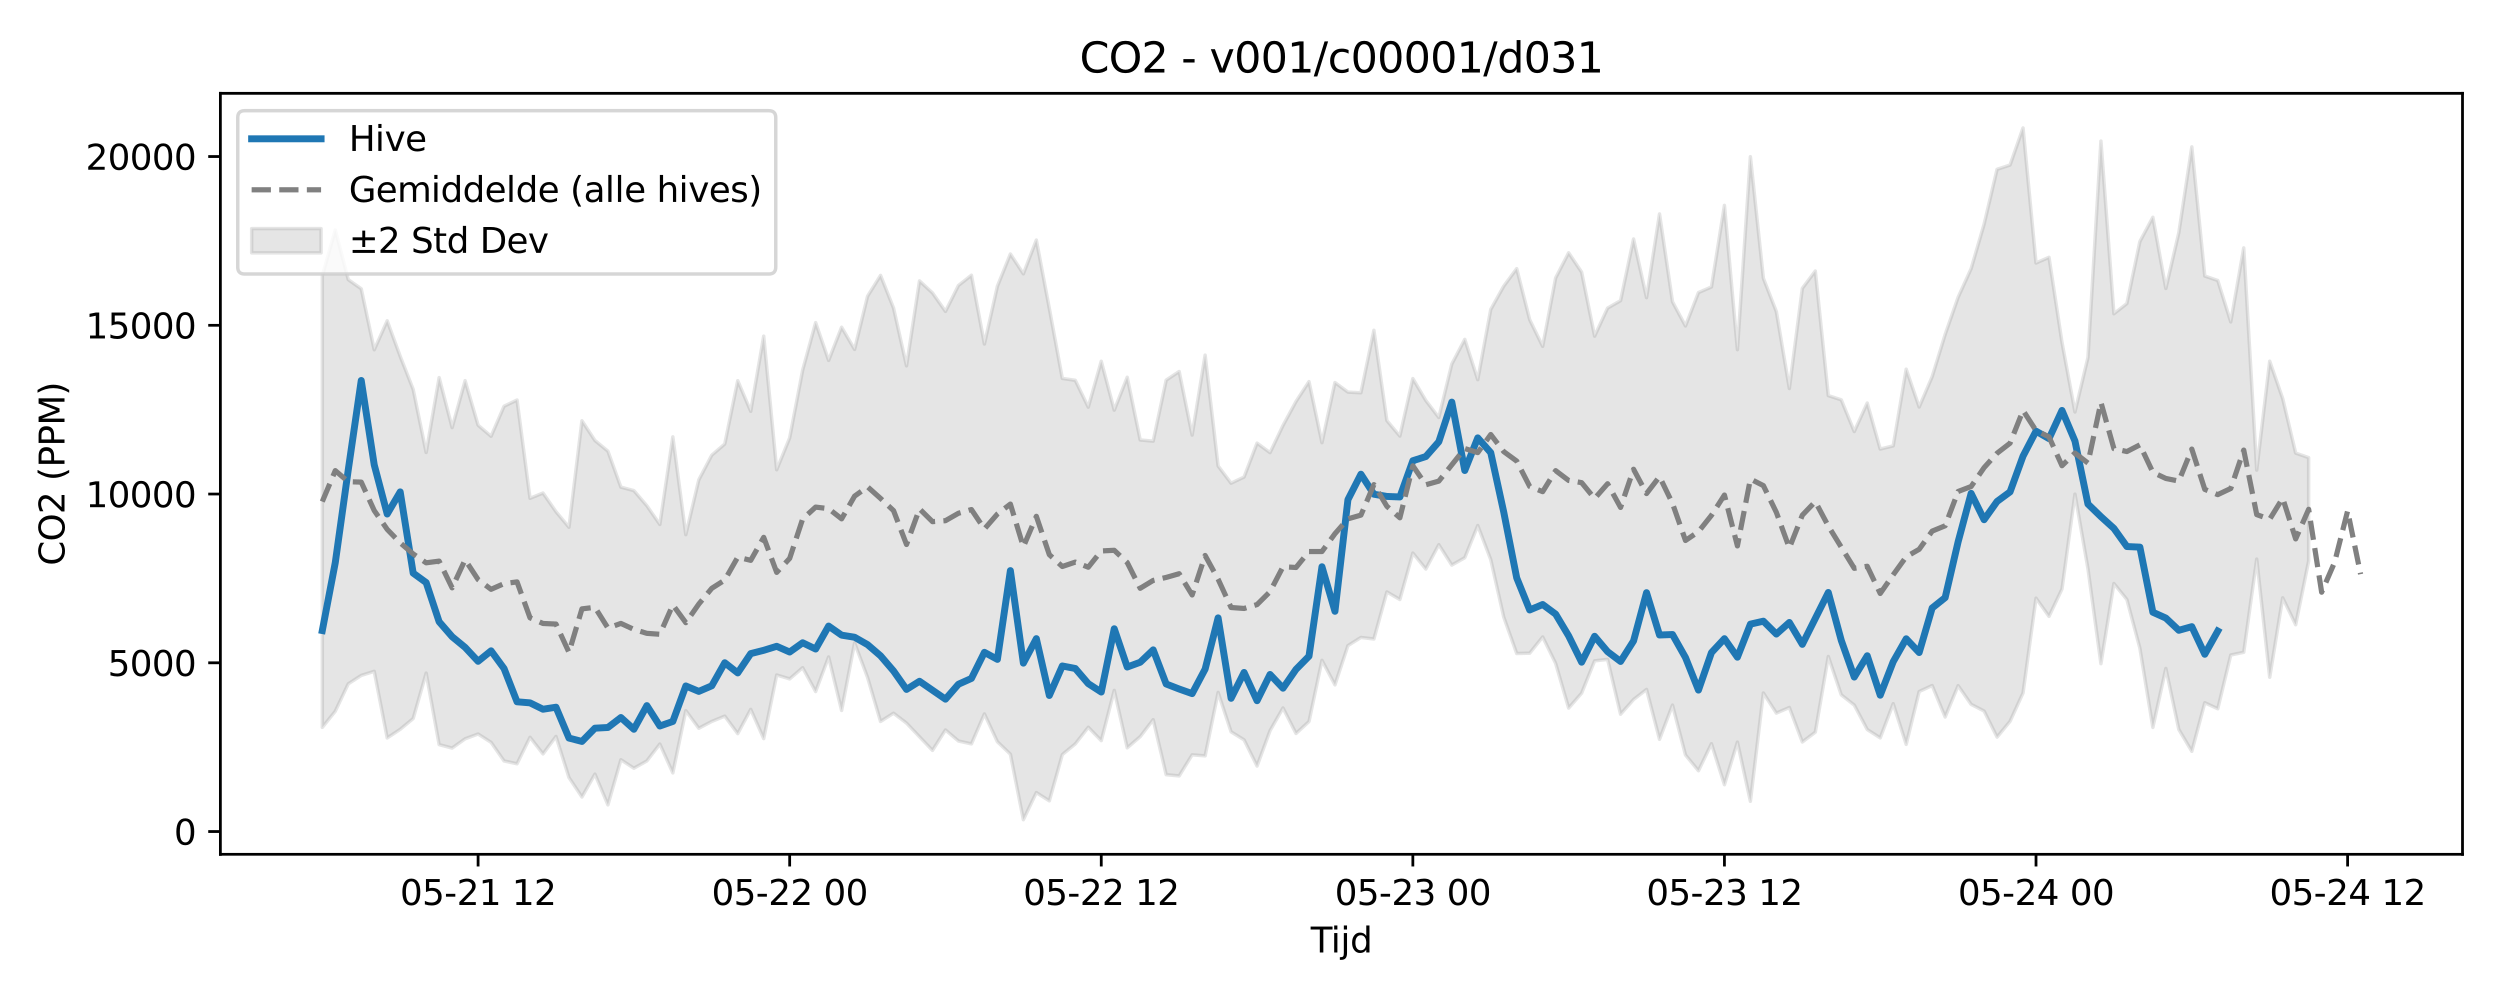 <?xml version="1.0" encoding="utf-8" standalone="no"?>
<!DOCTYPE svg PUBLIC "-//W3C//DTD SVG 1.1//EN"
  "http://www.w3.org/Graphics/SVG/1.1/DTD/svg11.dtd">
<svg xmlns:xlink="http://www.w3.org/1999/xlink" width="720pt" height="288pt" viewBox="0 0 720 288" xmlns="http://www.w3.org/2000/svg" version="1.1">
 <defs>
  <style type="text/css">*{stroke-linejoin: round; stroke-linecap: butt}</style>
 </defs>
 <g id="figure_1">
  <g id="patch_1">
   <path d="M 0 288 
L 720 288 
L 720 0 
L 0 0 
z
" style="fill: #ffffff"/>
  </g>
  <g id="axes_1">
   <g id="patch_2">
    <path d="M 63.47 246.04 
L 709.2 246.04 
L 709.2 26.88 
L 63.47 26.88 
z
" style="fill: #ffffff"/>
   </g>
   <g id="FillBetweenPolyCollection_1">
    <defs>
     <path id="m2efb702630" d="M 92.821 -208.564 
L 92.821 -78.516 
L 96.56 -83.162 
L 100.299 -91.057 
L 104.038 -93.478 
L 107.777 -94.658 
L 111.516 -75.468 
L 115.256 -77.952 
L 118.995 -81.058 
L 122.734 -94.149 
L 126.473 -73.542 
L 130.212 -72.555 
L 133.951 -75.218 
L 137.69 -76.604 
L 141.429 -74.199 
L 145.168 -68.845 
L 148.907 -68.032 
L 152.646 -75.665 
L 156.385 -70.867 
L 160.124 -75.906 
L 163.863 -64.073 
L 167.602 -58.462 
L 171.341 -65.054 
L 175.08 -56.195 
L 178.819 -69.205 
L 182.558 -66.748 
L 186.297 -68.847 
L 190.036 -73.712 
L 193.775 -65.401 
L 197.514 -83.332 
L 201.253 -78.259 
L 204.992 -80.224 
L 208.731 -81.755 
L 212.47 -76.712 
L 216.209 -83.704 
L 219.948 -75.28 
L 223.687 -93.603 
L 227.426 -92.474 
L 231.165 -95.704 
L 234.904 -88.832 
L 238.643 -98.805 
L 242.382 -83.381 
L 246.121 -102.851 
L 249.861 -92.892 
L 253.6 -80.215 
L 257.339 -82.6 
L 261.078 -79.746 
L 264.817 -75.806 
L 268.556 -71.879 
L 272.295 -77.77 
L 276.034 -74.588 
L 279.773 -73.757 
L 283.512 -82.393 
L 287.251 -74.367 
L 290.99 -70.794 
L 294.729 -51.922 
L 298.468 -59.736 
L 302.207 -57.352 
L 305.946 -70.682 
L 309.685 -73.752 
L 313.424 -78.546 
L 317.163 -74.696 
L 320.902 -89.16 
L 324.641 -72.623 
L 328.38 -75.848 
L 332.119 -80.729 
L 335.858 -64.885 
L 339.597 -64.534 
L 343.336 -70.606 
L 347.075 -70.311 
L 350.814 -88.585 
L 354.553 -77.234 
L 358.292 -74.918 
L 362.031 -67.379 
L 365.77 -77.561 
L 369.509 -84.107 
L 373.248 -76.758 
L 376.987 -80.193 
L 380.726 -97.823 
L 384.465 -90.753 
L 388.205 -102.062 
L 391.944 -104.413 
L 395.683 -103.967 
L 399.422 -117.516 
L 403.161 -115.334 
L 406.9 -128.72 
L 410.639 -124.115 
L 414.378 -131.13 
L 418.117 -125.253 
L 421.856 -127.374 
L 425.595 -136.649 
L 429.334 -126.833 
L 433.073 -110.297 
L 436.812 -99.789 
L 440.551 -99.887 
L 444.29 -104.56 
L 448.029 -96.937 
L 451.768 -84.067 
L 455.507 -88.368 
L 459.246 -97.671 
L 462.985 -98.095 
L 466.724 -82.301 
L 470.463 -86.532 
L 474.202 -89.443 
L 477.941 -75.077 
L 481.68 -84.943 
L 485.419 -70.569 
L 489.158 -66.021 
L 492.897 -73.811 
L 496.636 -61.994 
L 500.375 -74.276 
L 504.114 -57.217 
L 507.853 -88.426 
L 511.592 -82.622 
L 515.331 -84.246 
L 519.07 -74.307 
L 522.809 -77.131 
L 526.549 -98.934 
L 530.288 -87.881 
L 534.027 -84.935 
L 537.766 -77.892 
L 541.505 -75.486 
L 545.244 -85.343 
L 548.983 -73.614 
L 552.722 -88.835 
L 556.461 -90.568 
L 560.2 -81.504 
L 563.939 -90.526 
L 567.678 -85.151 
L 571.417 -83.223 
L 575.156 -75.711 
L 578.895 -80.262 
L 582.634 -88.435 
L 586.373 -115.727 
L 590.112 -110.481 
L 593.851 -118.349 
L 597.59 -145.697 
L 601.329 -124.224 
L 605.068 -96.854 
L 608.807 -119.948 
L 612.546 -115.328 
L 616.285 -101.324 
L 620.024 -78.5 
L 623.763 -95.487 
L 627.502 -77.907 
L 631.241 -71.615 
L 634.98 -85.613 
L 638.719 -83.876 
L 642.458 -99.358 
L 646.197 -100.139 
L 649.936 -126.984 
L 653.675 -92.943 
L 657.414 -115.83 
L 661.154 -108.076 
L 664.893 -126.442 
L 664.893 -156.201 
L 664.893 -156.201 
L 661.154 -157.514 
L 657.414 -173.218 
L 653.675 -183.976 
L 649.936 -152.601 
L 646.197 -216.605 
L 642.458 -195.285 
L 638.719 -207.219 
L 634.98 -208.5 
L 631.241 -245.71 
L 627.502 -220.992 
L 623.763 -204.922 
L 620.024 -225.43 
L 616.285 -218.44 
L 612.546 -200.582 
L 608.807 -197.637 
L 605.068 -247.381 
L 601.329 -185.048 
L 597.59 -169.343 
L 593.851 -189.403 
L 590.112 -213.897 
L 586.373 -212.252 
L 582.634 -251.158 
L 578.895 -240.471 
L 575.156 -239.238 
L 571.417 -223.418 
L 567.678 -210.61 
L 563.939 -202.378 
L 560.2 -191.649 
L 556.461 -179.508 
L 552.722 -170.775 
L 548.983 -181.683 
L 545.244 -159.59 
L 541.505 -158.675 
L 537.766 -171.934 
L 534.027 -163.715 
L 530.288 -172.85 
L 526.549 -174.068 
L 522.809 -209.95 
L 519.07 -204.952 
L 515.331 -176.105 
L 511.592 -198.254 
L 507.853 -207.861 
L 504.114 -242.881 
L 500.375 -187.279 
L 496.636 -228.859 
L 492.897 -205.356 
L 489.158 -203.739 
L 485.419 -194.116 
L 481.68 -201.096 
L 477.941 -226.389 
L 474.202 -202.268 
L 470.463 -219.178 
L 466.724 -201.416 
L 462.985 -199.268 
L 459.246 -191.182 
L 455.507 -209.63 
L 451.768 -215.194 
L 448.029 -207.966 
L 444.29 -188.249 
L 440.551 -195.934 
L 436.812 -210.632 
L 433.073 -205.586 
L 429.334 -198.877 
L 425.595 -178.644 
L 421.856 -190.266 
L 418.117 -183.154 
L 414.378 -167.751 
L 410.639 -172.658 
L 406.9 -178.978 
L 403.161 -162.413 
L 399.422 -166.862 
L 395.683 -192.885 
L 391.944 -174.883 
L 388.205 -175.073 
L 384.465 -177.836 
L 380.726 -160.501 
L 376.987 -178.107 
L 373.248 -172.365 
L 369.509 -165.47 
L 365.77 -157.635 
L 362.031 -160.382 
L 358.292 -150.612 
L 354.553 -148.842 
L 350.814 -153.807 
L 347.075 -185.73 
L 343.336 -162.692 
L 339.597 -181.012 
L 335.858 -178.515 
L 332.119 -160.952 
L 328.38 -161.293 
L 324.641 -179.355 
L 320.902 -169.874 
L 317.163 -183.955 
L 313.424 -170.736 
L 309.685 -178.473 
L 305.946 -179.017 
L 302.207 -199.168 
L 298.468 -218.86 
L 294.729 -209.129 
L 290.99 -214.854 
L 287.251 -205.565 
L 283.512 -188.914 
L 279.773 -208.742 
L 276.034 -205.779 
L 272.295 -198.317 
L 268.556 -203.648 
L 264.817 -207.104 
L 261.078 -182.628 
L 257.339 -199.283 
L 253.6 -208.687 
L 249.861 -202.689 
L 246.121 -187.372 
L 242.382 -193.764 
L 238.643 -184.204 
L 234.904 -195.085 
L 231.165 -181.394 
L 227.426 -161.899 
L 223.687 -152.706 
L 219.948 -191.201 
L 216.209 -169.536 
L 212.47 -178.365 
L 208.731 -160.133 
L 204.992 -156.906 
L 201.253 -149.807 
L 197.514 -134.011 
L 193.775 -162.186 
L 190.036 -136.946 
L 186.297 -142.347 
L 182.558 -146.705 
L 178.819 -147.706 
L 175.08 -158.059 
L 171.341 -161.144 
L 167.602 -166.823 
L 163.863 -136.149 
L 160.124 -140.635 
L 156.385 -146.012 
L 152.646 -144.485 
L 148.907 -172.794 
L 145.168 -171.001 
L 141.429 -162.354 
L 137.69 -165.541 
L 133.951 -178.362 
L 130.212 -164.849 
L 126.473 -179.256 
L 122.734 -157.674 
L 118.995 -175.871 
L 115.256 -185.392 
L 111.516 -195.61 
L 107.777 -187.263 
L 104.038 -204.825 
L 100.299 -207.469 
L 96.56 -221.757 
L 92.821 -208.564 
z
" style="stroke: #808080; stroke-opacity: 0.2"/>
    </defs>
    <g clip-path="url(#p6bfed9115b)">
     <use xlink:href="#m2efb702630" x="0" y="288" style="fill: #808080; fill-opacity: 0.2; stroke: #808080; stroke-opacity: 0.2"/>
    </g>
   </g>
   <g id="matplotlib.axis_1">
    <g id="xtick_1">
     <g id="line2d_1">
      <defs>
       <path id="m5612cb6fa4" d="M 0 0 
L 0 3.5 
" style="stroke: #000000; stroke-width: 0.8"/>
      </defs>
      <g>
       <use xlink:href="#m5612cb6fa4" x="137.69" y="246.04" style="stroke: #000000; stroke-width: 0.8"/>
      </g>
     </g>
     <g id="text_1">
      <!-- 05-21 12 -->
      <g transform="translate(115.209 260.638) scale(0.1 -0.1)">
       <defs>
        <path id="DejaVuSans-30" d="M 2034 4250 
Q 1547 4250 1301 3770 
Q 1056 3291 1056 2328 
Q 1056 1369 1301 889 
Q 1547 409 2034 409 
Q 2525 409 2770 889 
Q 3016 1369 3016 2328 
Q 3016 3291 2770 3770 
Q 2525 4250 2034 4250 
z
M 2034 4750 
Q 2819 4750 3233 4129 
Q 3647 3509 3647 2328 
Q 3647 1150 3233 529 
Q 2819 -91 2034 -91 
Q 1250 -91 836 529 
Q 422 1150 422 2328 
Q 422 3509 836 4129 
Q 1250 4750 2034 4750 
z
" transform="scale(0.016)"/>
        <path id="DejaVuSans-35" d="M 691 4666 
L 3169 4666 
L 3169 4134 
L 1269 4134 
L 1269 2991 
Q 1406 3038 1543 3061 
Q 1681 3084 1819 3084 
Q 2600 3084 3056 2656 
Q 3513 2228 3513 1497 
Q 3513 744 3044 326 
Q 2575 -91 1722 -91 
Q 1428 -91 1123 -41 
Q 819 9 494 109 
L 494 744 
Q 775 591 1075 516 
Q 1375 441 1709 441 
Q 2250 441 2565 725 
Q 2881 1009 2881 1497 
Q 2881 1984 2565 2268 
Q 2250 2553 1709 2553 
Q 1456 2553 1204 2497 
Q 953 2441 691 2322 
L 691 4666 
z
" transform="scale(0.016)"/>
        <path id="DejaVuSans-2d" d="M 313 2009 
L 1997 2009 
L 1997 1497 
L 313 1497 
L 313 2009 
z
" transform="scale(0.016)"/>
        <path id="DejaVuSans-32" d="M 1228 531 
L 3431 531 
L 3431 0 
L 469 0 
L 469 531 
Q 828 903 1448 1529 
Q 2069 2156 2228 2338 
Q 2531 2678 2651 2914 
Q 2772 3150 2772 3378 
Q 2772 3750 2511 3984 
Q 2250 4219 1831 4219 
Q 1534 4219 1204 4116 
Q 875 4013 500 3803 
L 500 4441 
Q 881 4594 1212 4672 
Q 1544 4750 1819 4750 
Q 2544 4750 2975 4387 
Q 3406 4025 3406 3419 
Q 3406 3131 3298 2873 
Q 3191 2616 2906 2266 
Q 2828 2175 2409 1742 
Q 1991 1309 1228 531 
z
" transform="scale(0.016)"/>
        <path id="DejaVuSans-31" d="M 794 531 
L 1825 531 
L 1825 4091 
L 703 3866 
L 703 4441 
L 1819 4666 
L 2450 4666 
L 2450 531 
L 3481 531 
L 3481 0 
L 794 0 
L 794 531 
z
" transform="scale(0.016)"/>
        <path id="DejaVuSans-20" transform="scale(0.016)"/>
       </defs>
       <use xlink:href="#DejaVuSans-30"/>
       <use xlink:href="#DejaVuSans-35" transform="translate(63.623 0)"/>
       <use xlink:href="#DejaVuSans-2d" transform="translate(127.246 0)"/>
       <use xlink:href="#DejaVuSans-32" transform="translate(163.33 0)"/>
       <use xlink:href="#DejaVuSans-31" transform="translate(226.953 0)"/>
       <use xlink:href="#DejaVuSans-20" transform="translate(290.576 0)"/>
       <use xlink:href="#DejaVuSans-31" transform="translate(322.363 0)"/>
       <use xlink:href="#DejaVuSans-32" transform="translate(385.986 0)"/>
      </g>
     </g>
    </g>
    <g id="xtick_2">
     <g id="line2d_2">
      <g>
       <use xlink:href="#m5612cb6fa4" x="227.426" y="246.04" style="stroke: #000000; stroke-width: 0.8"/>
      </g>
     </g>
     <g id="text_2">
      <!-- 05-22 00 -->
      <g transform="translate(204.946 260.638) scale(0.1 -0.1)">
       <use xlink:href="#DejaVuSans-30"/>
       <use xlink:href="#DejaVuSans-35" transform="translate(63.623 0)"/>
       <use xlink:href="#DejaVuSans-2d" transform="translate(127.246 0)"/>
       <use xlink:href="#DejaVuSans-32" transform="translate(163.33 0)"/>
       <use xlink:href="#DejaVuSans-32" transform="translate(226.953 0)"/>
       <use xlink:href="#DejaVuSans-20" transform="translate(290.576 0)"/>
       <use xlink:href="#DejaVuSans-30" transform="translate(322.363 0)"/>
       <use xlink:href="#DejaVuSans-30" transform="translate(385.986 0)"/>
      </g>
     </g>
    </g>
    <g id="xtick_3">
     <g id="line2d_3">
      <g>
       <use xlink:href="#m5612cb6fa4" x="317.163" y="246.04" style="stroke: #000000; stroke-width: 0.8"/>
      </g>
     </g>
     <g id="text_3">
      <!-- 05-22 12 -->
      <g transform="translate(294.683 260.638) scale(0.1 -0.1)">
       <use xlink:href="#DejaVuSans-30"/>
       <use xlink:href="#DejaVuSans-35" transform="translate(63.623 0)"/>
       <use xlink:href="#DejaVuSans-2d" transform="translate(127.246 0)"/>
       <use xlink:href="#DejaVuSans-32" transform="translate(163.33 0)"/>
       <use xlink:href="#DejaVuSans-32" transform="translate(226.953 0)"/>
       <use xlink:href="#DejaVuSans-20" transform="translate(290.576 0)"/>
       <use xlink:href="#DejaVuSans-31" transform="translate(322.363 0)"/>
       <use xlink:href="#DejaVuSans-32" transform="translate(385.986 0)"/>
      </g>
     </g>
    </g>
    <g id="xtick_4">
     <g id="line2d_4">
      <g>
       <use xlink:href="#m5612cb6fa4" x="406.9" y="246.04" style="stroke: #000000; stroke-width: 0.8"/>
      </g>
     </g>
     <g id="text_4">
      <!-- 05-23 00 -->
      <g transform="translate(384.419 260.638) scale(0.1 -0.1)">
       <defs>
        <path id="DejaVuSans-33" d="M 2597 2516 
Q 3050 2419 3304 2112 
Q 3559 1806 3559 1356 
Q 3559 666 3084 287 
Q 2609 -91 1734 -91 
Q 1441 -91 1130 -33 
Q 819 25 488 141 
L 488 750 
Q 750 597 1062 519 
Q 1375 441 1716 441 
Q 2309 441 2620 675 
Q 2931 909 2931 1356 
Q 2931 1769 2642 2001 
Q 2353 2234 1838 2234 
L 1294 2234 
L 1294 2753 
L 1863 2753 
Q 2328 2753 2575 2939 
Q 2822 3125 2822 3475 
Q 2822 3834 2567 4026 
Q 2313 4219 1838 4219 
Q 1578 4219 1281 4162 
Q 984 4106 628 3988 
L 628 4550 
Q 988 4650 1302 4700 
Q 1616 4750 1894 4750 
Q 2613 4750 3031 4423 
Q 3450 4097 3450 3541 
Q 3450 3153 3228 2886 
Q 3006 2619 2597 2516 
z
" transform="scale(0.016)"/>
       </defs>
       <use xlink:href="#DejaVuSans-30"/>
       <use xlink:href="#DejaVuSans-35" transform="translate(63.623 0)"/>
       <use xlink:href="#DejaVuSans-2d" transform="translate(127.246 0)"/>
       <use xlink:href="#DejaVuSans-32" transform="translate(163.33 0)"/>
       <use xlink:href="#DejaVuSans-33" transform="translate(226.953 0)"/>
       <use xlink:href="#DejaVuSans-20" transform="translate(290.576 0)"/>
       <use xlink:href="#DejaVuSans-30" transform="translate(322.363 0)"/>
       <use xlink:href="#DejaVuSans-30" transform="translate(385.986 0)"/>
      </g>
     </g>
    </g>
    <g id="xtick_5">
     <g id="line2d_5">
      <g>
       <use xlink:href="#m5612cb6fa4" x="496.636" y="246.04" style="stroke: #000000; stroke-width: 0.8"/>
      </g>
     </g>
     <g id="text_5">
      <!-- 05-23 12 -->
      <g transform="translate(474.156 260.638) scale(0.1 -0.1)">
       <use xlink:href="#DejaVuSans-30"/>
       <use xlink:href="#DejaVuSans-35" transform="translate(63.623 0)"/>
       <use xlink:href="#DejaVuSans-2d" transform="translate(127.246 0)"/>
       <use xlink:href="#DejaVuSans-32" transform="translate(163.33 0)"/>
       <use xlink:href="#DejaVuSans-33" transform="translate(226.953 0)"/>
       <use xlink:href="#DejaVuSans-20" transform="translate(290.576 0)"/>
       <use xlink:href="#DejaVuSans-31" transform="translate(322.363 0)"/>
       <use xlink:href="#DejaVuSans-32" transform="translate(385.986 0)"/>
      </g>
     </g>
    </g>
    <g id="xtick_6">
     <g id="line2d_6">
      <g>
       <use xlink:href="#m5612cb6fa4" x="586.373" y="246.04" style="stroke: #000000; stroke-width: 0.8"/>
      </g>
     </g>
     <g id="text_6">
      <!-- 05-24 00 -->
      <g transform="translate(563.892 260.638) scale(0.1 -0.1)">
       <defs>
        <path id="DejaVuSans-34" d="M 2419 4116 
L 825 1625 
L 2419 1625 
L 2419 4116 
z
M 2253 4666 
L 3047 4666 
L 3047 1625 
L 3713 1625 
L 3713 1100 
L 3047 1100 
L 3047 0 
L 2419 0 
L 2419 1100 
L 313 1100 
L 313 1709 
L 2253 4666 
z
" transform="scale(0.016)"/>
       </defs>
       <use xlink:href="#DejaVuSans-30"/>
       <use xlink:href="#DejaVuSans-35" transform="translate(63.623 0)"/>
       <use xlink:href="#DejaVuSans-2d" transform="translate(127.246 0)"/>
       <use xlink:href="#DejaVuSans-32" transform="translate(163.33 0)"/>
       <use xlink:href="#DejaVuSans-34" transform="translate(226.953 0)"/>
       <use xlink:href="#DejaVuSans-20" transform="translate(290.576 0)"/>
       <use xlink:href="#DejaVuSans-30" transform="translate(322.363 0)"/>
       <use xlink:href="#DejaVuSans-30" transform="translate(385.986 0)"/>
      </g>
     </g>
    </g>
    <g id="xtick_7">
     <g id="line2d_7">
      <g>
       <use xlink:href="#m5612cb6fa4" x="676.11" y="246.04" style="stroke: #000000; stroke-width: 0.8"/>
      </g>
     </g>
     <g id="text_7">
      <!-- 05-24 12 -->
      <g transform="translate(653.629 260.638) scale(0.1 -0.1)">
       <use xlink:href="#DejaVuSans-30"/>
       <use xlink:href="#DejaVuSans-35" transform="translate(63.623 0)"/>
       <use xlink:href="#DejaVuSans-2d" transform="translate(127.246 0)"/>
       <use xlink:href="#DejaVuSans-32" transform="translate(163.33 0)"/>
       <use xlink:href="#DejaVuSans-34" transform="translate(226.953 0)"/>
       <use xlink:href="#DejaVuSans-20" transform="translate(290.576 0)"/>
       <use xlink:href="#DejaVuSans-31" transform="translate(322.363 0)"/>
       <use xlink:href="#DejaVuSans-32" transform="translate(385.986 0)"/>
      </g>
     </g>
    </g>
    <g id="text_8">
     <!-- Tijd -->
     <g transform="translate(377.485 274.317) scale(0.1 -0.1)">
      <defs>
       <path id="DejaVuSans-54" d="M -19 4666 
L 3928 4666 
L 3928 4134 
L 2272 4134 
L 2272 0 
L 1638 0 
L 1638 4134 
L -19 4134 
L -19 4666 
z
" transform="scale(0.016)"/>
       <path id="DejaVuSans-69" d="M 603 3500 
L 1178 3500 
L 1178 0 
L 603 0 
L 603 3500 
z
M 603 4863 
L 1178 4863 
L 1178 4134 
L 603 4134 
L 603 4863 
z
" transform="scale(0.016)"/>
       <path id="DejaVuSans-6a" d="M 603 3500 
L 1178 3500 
L 1178 -63 
Q 1178 -731 923 -1031 
Q 669 -1331 103 -1331 
L -116 -1331 
L -116 -844 
L 38 -844 
Q 366 -844 484 -692 
Q 603 -541 603 -63 
L 603 3500 
z
M 603 4863 
L 1178 4863 
L 1178 4134 
L 603 4134 
L 603 4863 
z
" transform="scale(0.016)"/>
       <path id="DejaVuSans-64" d="M 2906 2969 
L 2906 4863 
L 3481 4863 
L 3481 0 
L 2906 0 
L 2906 525 
Q 2725 213 2448 61 
Q 2172 -91 1784 -91 
Q 1150 -91 751 415 
Q 353 922 353 1747 
Q 353 2572 751 3078 
Q 1150 3584 1784 3584 
Q 2172 3584 2448 3432 
Q 2725 3281 2906 2969 
z
M 947 1747 
Q 947 1113 1208 752 
Q 1469 391 1925 391 
Q 2381 391 2643 752 
Q 2906 1113 2906 1747 
Q 2906 2381 2643 2742 
Q 2381 3103 1925 3103 
Q 1469 3103 1208 2742 
Q 947 2381 947 1747 
z
" transform="scale(0.016)"/>
      </defs>
      <use xlink:href="#DejaVuSans-54"/>
      <use xlink:href="#DejaVuSans-69" transform="translate(57.959 0)"/>
      <use xlink:href="#DejaVuSans-6a" transform="translate(85.742 0)"/>
      <use xlink:href="#DejaVuSans-64" transform="translate(113.525 0)"/>
     </g>
    </g>
   </g>
   <g id="matplotlib.axis_2">
    <g id="ytick_1">
     <g id="line2d_8">
      <defs>
       <path id="m9f76cc8ce7" d="M 0 0 
L -3.5 0 
" style="stroke: #000000; stroke-width: 0.8"/>
      </defs>
      <g>
       <use xlink:href="#m9f76cc8ce7" x="63.47" y="239.479" style="stroke: #000000; stroke-width: 0.8"/>
      </g>
     </g>
     <g id="text_9">
      <!-- 0 -->
      <g transform="translate(50.108 243.278) scale(0.1 -0.1)">
       <use xlink:href="#DejaVuSans-30"/>
      </g>
     </g>
    </g>
    <g id="ytick_2">
     <g id="line2d_9">
      <g>
       <use xlink:href="#m9f76cc8ce7" x="63.47" y="190.881" style="stroke: #000000; stroke-width: 0.8"/>
      </g>
     </g>
     <g id="text_10">
      <!-- 5000 -->
      <g transform="translate(31.02 194.68) scale(0.1 -0.1)">
       <use xlink:href="#DejaVuSans-35"/>
       <use xlink:href="#DejaVuSans-30" transform="translate(63.623 0)"/>
       <use xlink:href="#DejaVuSans-30" transform="translate(127.246 0)"/>
       <use xlink:href="#DejaVuSans-30" transform="translate(190.869 0)"/>
      </g>
     </g>
    </g>
    <g id="ytick_3">
     <g id="line2d_10">
      <g>
       <use xlink:href="#m9f76cc8ce7" x="63.47" y="142.283" style="stroke: #000000; stroke-width: 0.8"/>
      </g>
     </g>
     <g id="text_11">
      <!-- 10000 -->
      <g transform="translate(24.657 146.082) scale(0.1 -0.1)">
       <use xlink:href="#DejaVuSans-31"/>
       <use xlink:href="#DejaVuSans-30" transform="translate(63.623 0)"/>
       <use xlink:href="#DejaVuSans-30" transform="translate(127.246 0)"/>
       <use xlink:href="#DejaVuSans-30" transform="translate(190.869 0)"/>
       <use xlink:href="#DejaVuSans-30" transform="translate(254.492 0)"/>
      </g>
     </g>
    </g>
    <g id="ytick_4">
     <g id="line2d_11">
      <g>
       <use xlink:href="#m9f76cc8ce7" x="63.47" y="93.684" style="stroke: #000000; stroke-width: 0.8"/>
      </g>
     </g>
     <g id="text_12">
      <!-- 15000 -->
      <g transform="translate(24.657 97.484) scale(0.1 -0.1)">
       <use xlink:href="#DejaVuSans-31"/>
       <use xlink:href="#DejaVuSans-35" transform="translate(63.623 0)"/>
       <use xlink:href="#DejaVuSans-30" transform="translate(127.246 0)"/>
       <use xlink:href="#DejaVuSans-30" transform="translate(190.869 0)"/>
       <use xlink:href="#DejaVuSans-30" transform="translate(254.492 0)"/>
      </g>
     </g>
    </g>
    <g id="ytick_5">
     <g id="line2d_12">
      <g>
       <use xlink:href="#m9f76cc8ce7" x="63.47" y="45.086" style="stroke: #000000; stroke-width: 0.8"/>
      </g>
     </g>
     <g id="text_13">
      <!-- 20000 -->
      <g transform="translate(24.657 48.885) scale(0.1 -0.1)">
       <use xlink:href="#DejaVuSans-32"/>
       <use xlink:href="#DejaVuSans-30" transform="translate(63.623 0)"/>
       <use xlink:href="#DejaVuSans-30" transform="translate(127.246 0)"/>
       <use xlink:href="#DejaVuSans-30" transform="translate(190.869 0)"/>
       <use xlink:href="#DejaVuSans-30" transform="translate(254.492 0)"/>
      </g>
     </g>
    </g>
    <g id="text_14">
     <!-- CO2 (PPM) -->
     <g transform="translate(18.578 162.903) rotate(-90) scale(0.1 -0.1)">
      <defs>
       <path id="DejaVuSans-43" d="M 4122 4306 
L 4122 3641 
Q 3803 3938 3442 4084 
Q 3081 4231 2675 4231 
Q 1875 4231 1450 3742 
Q 1025 3253 1025 2328 
Q 1025 1406 1450 917 
Q 1875 428 2675 428 
Q 3081 428 3442 575 
Q 3803 722 4122 1019 
L 4122 359 
Q 3791 134 3420 21 
Q 3050 -91 2638 -91 
Q 1578 -91 968 557 
Q 359 1206 359 2328 
Q 359 3453 968 4101 
Q 1578 4750 2638 4750 
Q 3056 4750 3426 4639 
Q 3797 4528 4122 4306 
z
" transform="scale(0.016)"/>
       <path id="DejaVuSans-4f" d="M 2522 4238 
Q 1834 4238 1429 3725 
Q 1025 3213 1025 2328 
Q 1025 1447 1429 934 
Q 1834 422 2522 422 
Q 3209 422 3611 934 
Q 4013 1447 4013 2328 
Q 4013 3213 3611 3725 
Q 3209 4238 2522 4238 
z
M 2522 4750 
Q 3503 4750 4090 4092 
Q 4678 3434 4678 2328 
Q 4678 1225 4090 567 
Q 3503 -91 2522 -91 
Q 1538 -91 948 565 
Q 359 1222 359 2328 
Q 359 3434 948 4092 
Q 1538 4750 2522 4750 
z
" transform="scale(0.016)"/>
       <path id="DejaVuSans-28" d="M 1984 4856 
Q 1566 4138 1362 3434 
Q 1159 2731 1159 2009 
Q 1159 1288 1364 580 
Q 1569 -128 1984 -844 
L 1484 -844 
Q 1016 -109 783 600 
Q 550 1309 550 2009 
Q 550 2706 781 3412 
Q 1013 4119 1484 4856 
L 1984 4856 
z
" transform="scale(0.016)"/>
       <path id="DejaVuSans-50" d="M 1259 4147 
L 1259 2394 
L 2053 2394 
Q 2494 2394 2734 2622 
Q 2975 2850 2975 3272 
Q 2975 3691 2734 3919 
Q 2494 4147 2053 4147 
L 1259 4147 
z
M 628 4666 
L 2053 4666 
Q 2838 4666 3239 4311 
Q 3641 3956 3641 3272 
Q 3641 2581 3239 2228 
Q 2838 1875 2053 1875 
L 1259 1875 
L 1259 0 
L 628 0 
L 628 4666 
z
" transform="scale(0.016)"/>
       <path id="DejaVuSans-4d" d="M 628 4666 
L 1569 4666 
L 2759 1491 
L 3956 4666 
L 4897 4666 
L 4897 0 
L 4281 0 
L 4281 4097 
L 3078 897 
L 2444 897 
L 1241 4097 
L 1241 0 
L 628 0 
L 628 4666 
z
" transform="scale(0.016)"/>
       <path id="DejaVuSans-29" d="M 513 4856 
L 1013 4856 
Q 1481 4119 1714 3412 
Q 1947 2706 1947 2009 
Q 1947 1309 1714 600 
Q 1481 -109 1013 -844 
L 513 -844 
Q 928 -128 1133 580 
Q 1338 1288 1338 2009 
Q 1338 2731 1133 3434 
Q 928 4138 513 4856 
z
" transform="scale(0.016)"/>
      </defs>
      <use xlink:href="#DejaVuSans-43"/>
      <use xlink:href="#DejaVuSans-4f" transform="translate(69.824 0)"/>
      <use xlink:href="#DejaVuSans-32" transform="translate(148.535 0)"/>
      <use xlink:href="#DejaVuSans-20" transform="translate(212.158 0)"/>
      <use xlink:href="#DejaVuSans-28" transform="translate(243.945 0)"/>
      <use xlink:href="#DejaVuSans-50" transform="translate(282.959 0)"/>
      <use xlink:href="#DejaVuSans-50" transform="translate(343.262 0)"/>
      <use xlink:href="#DejaVuSans-4d" transform="translate(403.564 0)"/>
      <use xlink:href="#DejaVuSans-29" transform="translate(489.844 0)"/>
     </g>
    </g>
   </g>
   <g id="line2d_13">
    <path d="M 92.821 181.599 
L 96.56 162.036 
L 100.299 135.307 
L 104.038 109.583 
L 107.777 133.875 
L 111.516 148.037 
L 115.256 141.667 
L 118.995 165.059 
L 122.734 167.777 
L 126.473 179.065 
L 130.212 183.371 
L 133.951 186.449 
L 137.69 190.457 
L 141.429 187.437 
L 145.168 192.543 
L 148.907 202.117 
L 152.646 202.421 
L 156.385 204.258 
L 160.124 203.678 
L 163.863 212.565 
L 167.602 213.534 
L 171.341 209.718 
L 175.08 209.514 
L 178.819 206.649 
L 182.558 210.029 
L 186.297 203.22 
L 190.036 209.089 
L 193.775 207.774 
L 197.514 197.555 
L 201.253 199.123 
L 204.992 197.507 
L 208.731 190.871 
L 212.47 193.8 
L 216.209 188.24 
L 219.948 187.291 
L 223.687 186.135 
L 227.426 187.784 
L 231.165 185.117 
L 234.904 186.919 
L 238.643 180.309 
L 242.382 182.924 
L 246.121 183.523 
L 249.861 185.658 
L 253.6 188.875 
L 257.339 193.233 
L 261.078 198.55 
L 264.817 196.204 
L 272.295 201.362 
L 276.034 197.059 
L 279.773 195.381 
L 283.512 187.871 
L 287.251 189.899 
L 290.99 164.337 
L 294.729 190.983 
L 298.468 183.931 
L 302.207 200.299 
L 305.946 191.801 
L 309.685 192.524 
L 313.424 196.888 
L 317.163 199.308 
L 320.902 181.087 
L 324.641 192.106 
L 328.38 190.73 
L 332.119 187.162 
L 335.858 196.985 
L 339.597 198.436 
L 343.336 199.761 
L 347.075 192.705 
L 350.814 177.951 
L 354.553 201.113 
L 358.292 193.667 
L 362.031 201.801 
L 365.77 194.25 
L 369.509 198.197 
L 373.248 192.786 
L 376.987 188.982 
L 380.726 163.229 
L 384.465 176.052 
L 388.205 143.906 
L 391.944 136.577 
L 395.683 142.335 
L 399.422 142.973 
L 403.161 143.122 
L 406.9 132.689 
L 410.639 131.487 
L 414.378 127.224 
L 418.117 115.813 
L 421.856 135.505 
L 425.595 126.109 
L 429.334 130.363 
L 433.073 147.467 
L 436.812 166.426 
L 440.551 175.673 
L 444.29 174.098 
L 448.029 176.868 
L 451.768 183.13 
L 455.507 190.709 
L 459.246 183.254 
L 462.985 187.677 
L 466.724 190.497 
L 470.463 184.589 
L 474.202 170.693 
L 477.941 182.882 
L 481.68 182.742 
L 485.419 189.371 
L 489.158 198.747 
L 492.897 187.949 
L 496.636 183.941 
L 500.375 189.271 
L 504.114 179.752 
L 507.853 178.9 
L 511.592 182.61 
L 515.331 179.272 
L 519.07 185.574 
L 526.549 170.635 
L 530.288 184.44 
L 534.027 194.992 
L 537.766 188.859 
L 541.505 200.218 
L 545.244 190.57 
L 548.983 183.974 
L 552.722 187.929 
L 556.461 175.109 
L 560.2 172.122 
L 563.939 156.036 
L 567.678 142.092 
L 571.417 149.676 
L 575.156 144.415 
L 578.895 141.661 
L 582.634 131.358 
L 586.373 124.172 
L 590.112 126.32 
L 593.851 118.21 
L 597.59 127.02 
L 601.329 145.169 
L 605.068 148.795 
L 608.807 152.187 
L 612.546 157.406 
L 616.285 157.572 
L 620.024 176.321 
L 623.763 178.002 
L 627.502 181.527 
L 631.241 180.478 
L 634.98 188.427 
L 638.719 181.744 
L 638.719 181.744 
" clip-path="url(#p6bfed9115b)" style="fill: none; stroke: #1f77b4; stroke-width: 2; stroke-linecap: square"/>
   </g>
   <g id="line2d_14">
    <path d="M 92.821 144.46 
L 96.56 135.54 
L 100.299 138.737 
L 104.038 138.848 
L 107.777 147.039 
L 111.516 152.461 
L 115.256 156.328 
L 118.995 159.536 
L 122.734 162.089 
L 126.473 161.601 
L 130.212 169.298 
L 133.951 161.21 
L 137.69 166.927 
L 141.429 169.723 
L 145.168 168.077 
L 148.907 167.587 
L 152.646 177.925 
L 156.385 179.561 
L 160.124 179.73 
L 163.863 187.889 
L 167.602 175.358 
L 171.341 174.901 
L 175.08 180.873 
L 178.819 179.544 
L 182.558 181.274 
L 186.297 182.403 
L 190.036 182.671 
L 193.775 174.206 
L 197.514 179.329 
L 201.253 173.967 
L 204.992 169.435 
L 208.731 167.056 
L 212.47 160.462 
L 216.209 161.38 
L 219.948 154.759 
L 223.687 164.846 
L 227.426 160.814 
L 231.165 149.451 
L 234.904 146.042 
L 238.643 146.495 
L 242.382 149.427 
L 246.121 142.889 
L 249.861 140.209 
L 253.6 143.549 
L 257.339 147.058 
L 261.078 156.813 
L 264.817 146.545 
L 268.556 150.237 
L 272.295 149.956 
L 276.034 147.816 
L 279.773 146.751 
L 283.512 152.346 
L 287.251 148.034 
L 290.99 145.176 
L 294.729 157.475 
L 298.468 148.702 
L 302.207 159.74 
L 305.946 163.151 
L 309.685 161.887 
L 313.424 163.359 
L 317.163 158.675 
L 320.902 158.483 
L 324.641 162.011 
L 328.38 169.43 
L 332.119 167.16 
L 335.858 166.3 
L 339.597 165.227 
L 343.336 171.351 
L 347.075 159.98 
L 350.814 166.804 
L 354.553 174.962 
L 358.292 175.235 
L 362.031 174.12 
L 365.77 170.402 
L 369.509 163.212 
L 373.248 163.439 
L 376.987 158.85 
L 380.726 158.838 
L 384.465 153.705 
L 388.205 149.433 
L 391.944 148.352 
L 395.683 139.574 
L 399.422 145.811 
L 403.161 149.126 
L 406.9 134.151 
L 410.639 139.614 
L 414.378 138.56 
L 421.856 129.18 
L 425.595 130.354 
L 429.334 125.145 
L 433.073 130.059 
L 436.812 132.79 
L 440.551 140.09 
L 444.29 141.596 
L 448.029 135.548 
L 451.768 138.37 
L 455.507 139.001 
L 459.246 143.574 
L 462.985 139.318 
L 466.724 146.141 
L 470.463 135.145 
L 474.202 142.144 
L 477.941 137.267 
L 481.68 144.98 
L 485.419 155.657 
L 489.158 153.12 
L 492.897 148.416 
L 496.636 142.574 
L 500.375 157.223 
L 504.114 137.951 
L 507.853 139.857 
L 511.592 147.562 
L 515.331 157.824 
L 519.07 148.37 
L 522.809 144.459 
L 526.549 151.499 
L 534.027 163.675 
L 537.766 163.087 
L 541.505 170.919 
L 545.244 165.534 
L 548.983 160.352 
L 552.722 158.195 
L 556.461 152.962 
L 560.2 151.423 
L 563.939 141.548 
L 567.678 140.12 
L 571.417 134.679 
L 575.156 130.526 
L 578.895 127.634 
L 582.634 118.203 
L 586.373 124.01 
L 590.112 125.811 
L 593.851 134.124 
L 597.59 130.48 
L 601.329 133.364 
L 605.068 115.883 
L 608.807 129.207 
L 612.546 130.045 
L 616.285 128.118 
L 620.024 136.035 
L 623.763 137.796 
L 627.502 138.551 
L 631.241 129.338 
L 634.98 140.944 
L 638.719 142.452 
L 642.458 140.679 
L 646.197 129.628 
L 649.936 148.208 
L 653.675 149.54 
L 657.414 143.476 
L 661.154 155.205 
L 664.893 146.678 
L 668.632 170.552 
L 672.371 161.926 
L 676.11 147.152 
L 679.849 165.36 
L 679.849 165.36 
" clip-path="url(#p6bfed9115b)" style="fill: none; stroke-dasharray: 5.55,2.4; stroke-dashoffset: 0; stroke: #808080; stroke-width: 1.5"/>
   </g>
   <g id="patch_3">
    <path d="M 63.47 246.04 
L 63.47 26.88 
" style="fill: none; stroke: #000000; stroke-width: 0.8; stroke-linejoin: miter; stroke-linecap: square"/>
   </g>
   <g id="patch_4">
    <path d="M 709.2 246.04 
L 709.2 26.88 
" style="fill: none; stroke: #000000; stroke-width: 0.8; stroke-linejoin: miter; stroke-linecap: square"/>
   </g>
   <g id="patch_5">
    <path d="M 63.47 246.04 
L 709.2 246.04 
" style="fill: none; stroke: #000000; stroke-width: 0.8; stroke-linejoin: miter; stroke-linecap: square"/>
   </g>
   <g id="patch_6">
    <path d="M 63.47 26.88 
L 709.2 26.88 
" style="fill: none; stroke: #000000; stroke-width: 0.8; stroke-linejoin: miter; stroke-linecap: square"/>
   </g>
   <g id="text_15">
    <!-- CO2 - v001/c00001/d031 -->
    <g transform="translate(310.932 20.88) scale(0.12 -0.12)">
     <defs>
      <path id="DejaVuSans-76" d="M 191 3500 
L 800 3500 
L 1894 563 
L 2988 3500 
L 3597 3500 
L 2284 0 
L 1503 0 
L 191 3500 
z
" transform="scale(0.016)"/>
      <path id="DejaVuSans-2f" d="M 1625 4666 
L 2156 4666 
L 531 -594 
L 0 -594 
L 1625 4666 
z
" transform="scale(0.016)"/>
      <path id="DejaVuSans-63" d="M 3122 3366 
L 3122 2828 
Q 2878 2963 2633 3030 
Q 2388 3097 2138 3097 
Q 1578 3097 1268 2742 
Q 959 2388 959 1747 
Q 959 1106 1268 751 
Q 1578 397 2138 397 
Q 2388 397 2633 464 
Q 2878 531 3122 666 
L 3122 134 
Q 2881 22 2623 -34 
Q 2366 -91 2075 -91 
Q 1284 -91 818 406 
Q 353 903 353 1747 
Q 353 2603 823 3093 
Q 1294 3584 2113 3584 
Q 2378 3584 2631 3529 
Q 2884 3475 3122 3366 
z
" transform="scale(0.016)"/>
     </defs>
     <use xlink:href="#DejaVuSans-43"/>
     <use xlink:href="#DejaVuSans-4f" transform="translate(69.824 0)"/>
     <use xlink:href="#DejaVuSans-32" transform="translate(148.535 0)"/>
     <use xlink:href="#DejaVuSans-20" transform="translate(212.158 0)"/>
     <use xlink:href="#DejaVuSans-2d" transform="translate(243.945 0)"/>
     <use xlink:href="#DejaVuSans-20" transform="translate(280.029 0)"/>
     <use xlink:href="#DejaVuSans-76" transform="translate(311.816 0)"/>
     <use xlink:href="#DejaVuSans-30" transform="translate(370.996 0)"/>
     <use xlink:href="#DejaVuSans-30" transform="translate(434.619 0)"/>
     <use xlink:href="#DejaVuSans-31" transform="translate(498.242 0)"/>
     <use xlink:href="#DejaVuSans-2f" transform="translate(561.865 0)"/>
     <use xlink:href="#DejaVuSans-63" transform="translate(595.557 0)"/>
     <use xlink:href="#DejaVuSans-30" transform="translate(650.537 0)"/>
     <use xlink:href="#DejaVuSans-30" transform="translate(714.16 0)"/>
     <use xlink:href="#DejaVuSans-30" transform="translate(777.783 0)"/>
     <use xlink:href="#DejaVuSans-30" transform="translate(841.406 0)"/>
     <use xlink:href="#DejaVuSans-31" transform="translate(905.029 0)"/>
     <use xlink:href="#DejaVuSans-2f" transform="translate(968.652 0)"/>
     <use xlink:href="#DejaVuSans-64" transform="translate(1002.344 0)"/>
     <use xlink:href="#DejaVuSans-30" transform="translate(1065.82 0)"/>
     <use xlink:href="#DejaVuSans-33" transform="translate(1129.443 0)"/>
     <use xlink:href="#DejaVuSans-31" transform="translate(1193.066 0)"/>
    </g>
   </g>
   <g id="legend_1">
    <g id="patch_7">
     <path d="M 70.47 78.914 
L 221.414 78.914 
Q 223.414 78.914 223.414 76.914 
L 223.414 33.88 
Q 223.414 31.88 221.414 31.88 
L 70.47 31.88 
Q 68.47 31.88 68.47 33.88 
L 68.47 76.914 
Q 68.47 78.914 70.47 78.914 
z
" style="fill: #ffffff; opacity: 0.8; stroke: #cccccc; stroke-linejoin: miter"/>
    </g>
    <g id="line2d_15">
     <path d="M 72.47 39.978 
L 82.47 39.978 
L 92.47 39.978 
" style="fill: none; stroke: #1f77b4; stroke-width: 2; stroke-linecap: square"/>
    </g>
    <g id="text_16">
     <!-- Hive -->
     <g transform="translate(100.47 43.478) scale(0.1 -0.1)">
      <defs>
       <path id="DejaVuSans-48" d="M 628 4666 
L 1259 4666 
L 1259 2753 
L 3553 2753 
L 3553 4666 
L 4184 4666 
L 4184 0 
L 3553 0 
L 3553 2222 
L 1259 2222 
L 1259 0 
L 628 0 
L 628 4666 
z
" transform="scale(0.016)"/>
       <path id="DejaVuSans-65" d="M 3597 1894 
L 3597 1613 
L 953 1613 
Q 991 1019 1311 708 
Q 1631 397 2203 397 
Q 2534 397 2845 478 
Q 3156 559 3463 722 
L 3463 178 
Q 3153 47 2828 -22 
Q 2503 -91 2169 -91 
Q 1331 -91 842 396 
Q 353 884 353 1716 
Q 353 2575 817 3079 
Q 1281 3584 2069 3584 
Q 2775 3584 3186 3129 
Q 3597 2675 3597 1894 
z
M 3022 2063 
Q 3016 2534 2758 2815 
Q 2500 3097 2075 3097 
Q 1594 3097 1305 2825 
Q 1016 2553 972 2059 
L 3022 2063 
z
" transform="scale(0.016)"/>
      </defs>
      <use xlink:href="#DejaVuSans-48"/>
      <use xlink:href="#DejaVuSans-69" transform="translate(75.195 0)"/>
      <use xlink:href="#DejaVuSans-76" transform="translate(102.979 0)"/>
      <use xlink:href="#DejaVuSans-65" transform="translate(162.158 0)"/>
     </g>
    </g>
    <g id="line2d_16">
     <path d="M 72.47 54.657 
L 82.47 54.657 
L 92.47 54.657 
" style="fill: none; stroke-dasharray: 5.55,2.4; stroke-dashoffset: 0; stroke: #808080; stroke-width: 1.5"/>
    </g>
    <g id="text_17">
     <!-- Gemiddelde (alle hives) -->
     <g transform="translate(100.47 58.157) scale(0.1 -0.1)">
      <defs>
       <path id="DejaVuSans-47" d="M 3809 666 
L 3809 1919 
L 2778 1919 
L 2778 2438 
L 4434 2438 
L 4434 434 
Q 4069 175 3628 42 
Q 3188 -91 2688 -91 
Q 1594 -91 976 548 
Q 359 1188 359 2328 
Q 359 3472 976 4111 
Q 1594 4750 2688 4750 
Q 3144 4750 3555 4637 
Q 3966 4525 4313 4306 
L 4313 3634 
Q 3963 3931 3569 4081 
Q 3175 4231 2741 4231 
Q 1884 4231 1454 3753 
Q 1025 3275 1025 2328 
Q 1025 1384 1454 906 
Q 1884 428 2741 428 
Q 3075 428 3337 486 
Q 3600 544 3809 666 
z
" transform="scale(0.016)"/>
       <path id="DejaVuSans-6d" d="M 3328 2828 
Q 3544 3216 3844 3400 
Q 4144 3584 4550 3584 
Q 5097 3584 5394 3201 
Q 5691 2819 5691 2113 
L 5691 0 
L 5113 0 
L 5113 2094 
Q 5113 2597 4934 2840 
Q 4756 3084 4391 3084 
Q 3944 3084 3684 2787 
Q 3425 2491 3425 1978 
L 3425 0 
L 2847 0 
L 2847 2094 
Q 2847 2600 2669 2842 
Q 2491 3084 2119 3084 
Q 1678 3084 1418 2786 
Q 1159 2488 1159 1978 
L 1159 0 
L 581 0 
L 581 3500 
L 1159 3500 
L 1159 2956 
Q 1356 3278 1631 3431 
Q 1906 3584 2284 3584 
Q 2666 3584 2933 3390 
Q 3200 3197 3328 2828 
z
" transform="scale(0.016)"/>
       <path id="DejaVuSans-6c" d="M 603 4863 
L 1178 4863 
L 1178 0 
L 603 0 
L 603 4863 
z
" transform="scale(0.016)"/>
       <path id="DejaVuSans-61" d="M 2194 1759 
Q 1497 1759 1228 1600 
Q 959 1441 959 1056 
Q 959 750 1161 570 
Q 1363 391 1709 391 
Q 2188 391 2477 730 
Q 2766 1069 2766 1631 
L 2766 1759 
L 2194 1759 
z
M 3341 1997 
L 3341 0 
L 2766 0 
L 2766 531 
Q 2569 213 2275 61 
Q 1981 -91 1556 -91 
Q 1019 -91 701 211 
Q 384 513 384 1019 
Q 384 1609 779 1909 
Q 1175 2209 1959 2209 
L 2766 2209 
L 2766 2266 
Q 2766 2663 2505 2880 
Q 2244 3097 1772 3097 
Q 1472 3097 1187 3025 
Q 903 2953 641 2809 
L 641 3341 
Q 956 3463 1253 3523 
Q 1550 3584 1831 3584 
Q 2591 3584 2966 3190 
Q 3341 2797 3341 1997 
z
" transform="scale(0.016)"/>
       <path id="DejaVuSans-68" d="M 3513 2113 
L 3513 0 
L 2938 0 
L 2938 2094 
Q 2938 2591 2744 2837 
Q 2550 3084 2163 3084 
Q 1697 3084 1428 2787 
Q 1159 2491 1159 1978 
L 1159 0 
L 581 0 
L 581 4863 
L 1159 4863 
L 1159 2956 
Q 1366 3272 1645 3428 
Q 1925 3584 2291 3584 
Q 2894 3584 3203 3211 
Q 3513 2838 3513 2113 
z
" transform="scale(0.016)"/>
       <path id="DejaVuSans-73" d="M 2834 3397 
L 2834 2853 
Q 2591 2978 2328 3040 
Q 2066 3103 1784 3103 
Q 1356 3103 1142 2972 
Q 928 2841 928 2578 
Q 928 2378 1081 2264 
Q 1234 2150 1697 2047 
L 1894 2003 
Q 2506 1872 2764 1633 
Q 3022 1394 3022 966 
Q 3022 478 2636 193 
Q 2250 -91 1575 -91 
Q 1294 -91 989 -36 
Q 684 19 347 128 
L 347 722 
Q 666 556 975 473 
Q 1284 391 1588 391 
Q 1994 391 2212 530 
Q 2431 669 2431 922 
Q 2431 1156 2273 1281 
Q 2116 1406 1581 1522 
L 1381 1569 
Q 847 1681 609 1914 
Q 372 2147 372 2553 
Q 372 3047 722 3315 
Q 1072 3584 1716 3584 
Q 2034 3584 2315 3537 
Q 2597 3491 2834 3397 
z
" transform="scale(0.016)"/>
      </defs>
      <use xlink:href="#DejaVuSans-47"/>
      <use xlink:href="#DejaVuSans-65" transform="translate(77.49 0)"/>
      <use xlink:href="#DejaVuSans-6d" transform="translate(139.014 0)"/>
      <use xlink:href="#DejaVuSans-69" transform="translate(236.426 0)"/>
      <use xlink:href="#DejaVuSans-64" transform="translate(264.209 0)"/>
      <use xlink:href="#DejaVuSans-64" transform="translate(327.686 0)"/>
      <use xlink:href="#DejaVuSans-65" transform="translate(391.162 0)"/>
      <use xlink:href="#DejaVuSans-6c" transform="translate(452.686 0)"/>
      <use xlink:href="#DejaVuSans-64" transform="translate(480.469 0)"/>
      <use xlink:href="#DejaVuSans-65" transform="translate(543.945 0)"/>
      <use xlink:href="#DejaVuSans-20" transform="translate(605.469 0)"/>
      <use xlink:href="#DejaVuSans-28" transform="translate(637.256 0)"/>
      <use xlink:href="#DejaVuSans-61" transform="translate(676.27 0)"/>
      <use xlink:href="#DejaVuSans-6c" transform="translate(737.549 0)"/>
      <use xlink:href="#DejaVuSans-6c" transform="translate(765.332 0)"/>
      <use xlink:href="#DejaVuSans-65" transform="translate(793.115 0)"/>
      <use xlink:href="#DejaVuSans-20" transform="translate(854.639 0)"/>
      <use xlink:href="#DejaVuSans-68" transform="translate(886.426 0)"/>
      <use xlink:href="#DejaVuSans-69" transform="translate(949.805 0)"/>
      <use xlink:href="#DejaVuSans-76" transform="translate(977.588 0)"/>
      <use xlink:href="#DejaVuSans-65" transform="translate(1036.768 0)"/>
      <use xlink:href="#DejaVuSans-73" transform="translate(1098.291 0)"/>
      <use xlink:href="#DejaVuSans-29" transform="translate(1150.391 0)"/>
     </g>
    </g>
    <g id="patch_8">
     <path d="M 72.47 72.835 
L 92.47 72.835 
L 92.47 65.835 
L 72.47 65.835 
z
" style="fill: #808080; fill-opacity: 0.2; stroke: #808080; stroke-opacity: 0.2; stroke-linejoin: miter"/>
    </g>
    <g id="text_18">
     <!-- ±2 Std Dev -->
     <g transform="translate(100.47 72.835) scale(0.1 -0.1)">
      <defs>
       <path id="DejaVuSans-b1" d="M 2944 4013 
L 2944 2803 
L 4684 2803 
L 4684 2272 
L 2944 2272 
L 2944 1063 
L 2419 1063 
L 2419 2272 
L 678 2272 
L 678 2803 
L 2419 2803 
L 2419 4013 
L 2944 4013 
z
M 678 531 
L 4684 531 
L 4684 0 
L 678 0 
L 678 531 
z
" transform="scale(0.016)"/>
       <path id="DejaVuSans-53" d="M 3425 4513 
L 3425 3897 
Q 3066 4069 2747 4153 
Q 2428 4238 2131 4238 
Q 1616 4238 1336 4038 
Q 1056 3838 1056 3469 
Q 1056 3159 1242 3001 
Q 1428 2844 1947 2747 
L 2328 2669 
Q 3034 2534 3370 2195 
Q 3706 1856 3706 1288 
Q 3706 609 3251 259 
Q 2797 -91 1919 -91 
Q 1588 -91 1214 -16 
Q 841 59 441 206 
L 441 856 
Q 825 641 1194 531 
Q 1563 422 1919 422 
Q 2459 422 2753 634 
Q 3047 847 3047 1241 
Q 3047 1584 2836 1778 
Q 2625 1972 2144 2069 
L 1759 2144 
Q 1053 2284 737 2584 
Q 422 2884 422 3419 
Q 422 4038 858 4394 
Q 1294 4750 2059 4750 
Q 2388 4750 2728 4690 
Q 3069 4631 3425 4513 
z
" transform="scale(0.016)"/>
       <path id="DejaVuSans-74" d="M 1172 4494 
L 1172 3500 
L 2356 3500 
L 2356 3053 
L 1172 3053 
L 1172 1153 
Q 1172 725 1289 603 
Q 1406 481 1766 481 
L 2356 481 
L 2356 0 
L 1766 0 
Q 1100 0 847 248 
Q 594 497 594 1153 
L 594 3053 
L 172 3053 
L 172 3500 
L 594 3500 
L 594 4494 
L 1172 4494 
z
" transform="scale(0.016)"/>
       <path id="DejaVuSans-44" d="M 1259 4147 
L 1259 519 
L 2022 519 
Q 2988 519 3436 956 
Q 3884 1394 3884 2338 
Q 3884 3275 3436 3711 
Q 2988 4147 2022 4147 
L 1259 4147 
z
M 628 4666 
L 1925 4666 
Q 3281 4666 3915 4102 
Q 4550 3538 4550 2338 
Q 4550 1131 3912 565 
Q 3275 0 1925 0 
L 628 0 
L 628 4666 
z
" transform="scale(0.016)"/>
      </defs>
      <use xlink:href="#DejaVuSans-b1"/>
      <use xlink:href="#DejaVuSans-32" transform="translate(83.789 0)"/>
      <use xlink:href="#DejaVuSans-20" transform="translate(147.412 0)"/>
      <use xlink:href="#DejaVuSans-53" transform="translate(179.199 0)"/>
      <use xlink:href="#DejaVuSans-74" transform="translate(242.676 0)"/>
      <use xlink:href="#DejaVuSans-64" transform="translate(281.885 0)"/>
      <use xlink:href="#DejaVuSans-20" transform="translate(345.361 0)"/>
      <use xlink:href="#DejaVuSans-44" transform="translate(377.148 0)"/>
      <use xlink:href="#DejaVuSans-65" transform="translate(454.15 0)"/>
      <use xlink:href="#DejaVuSans-76" transform="translate(515.674 0)"/>
     </g>
    </g>
   </g>
  </g>
 </g>
 <defs>
  <clipPath id="p6bfed9115b">
   <rect x="63.47" y="26.88" width="645.73" height="219.16"/>
  </clipPath>
 </defs>
</svg>

